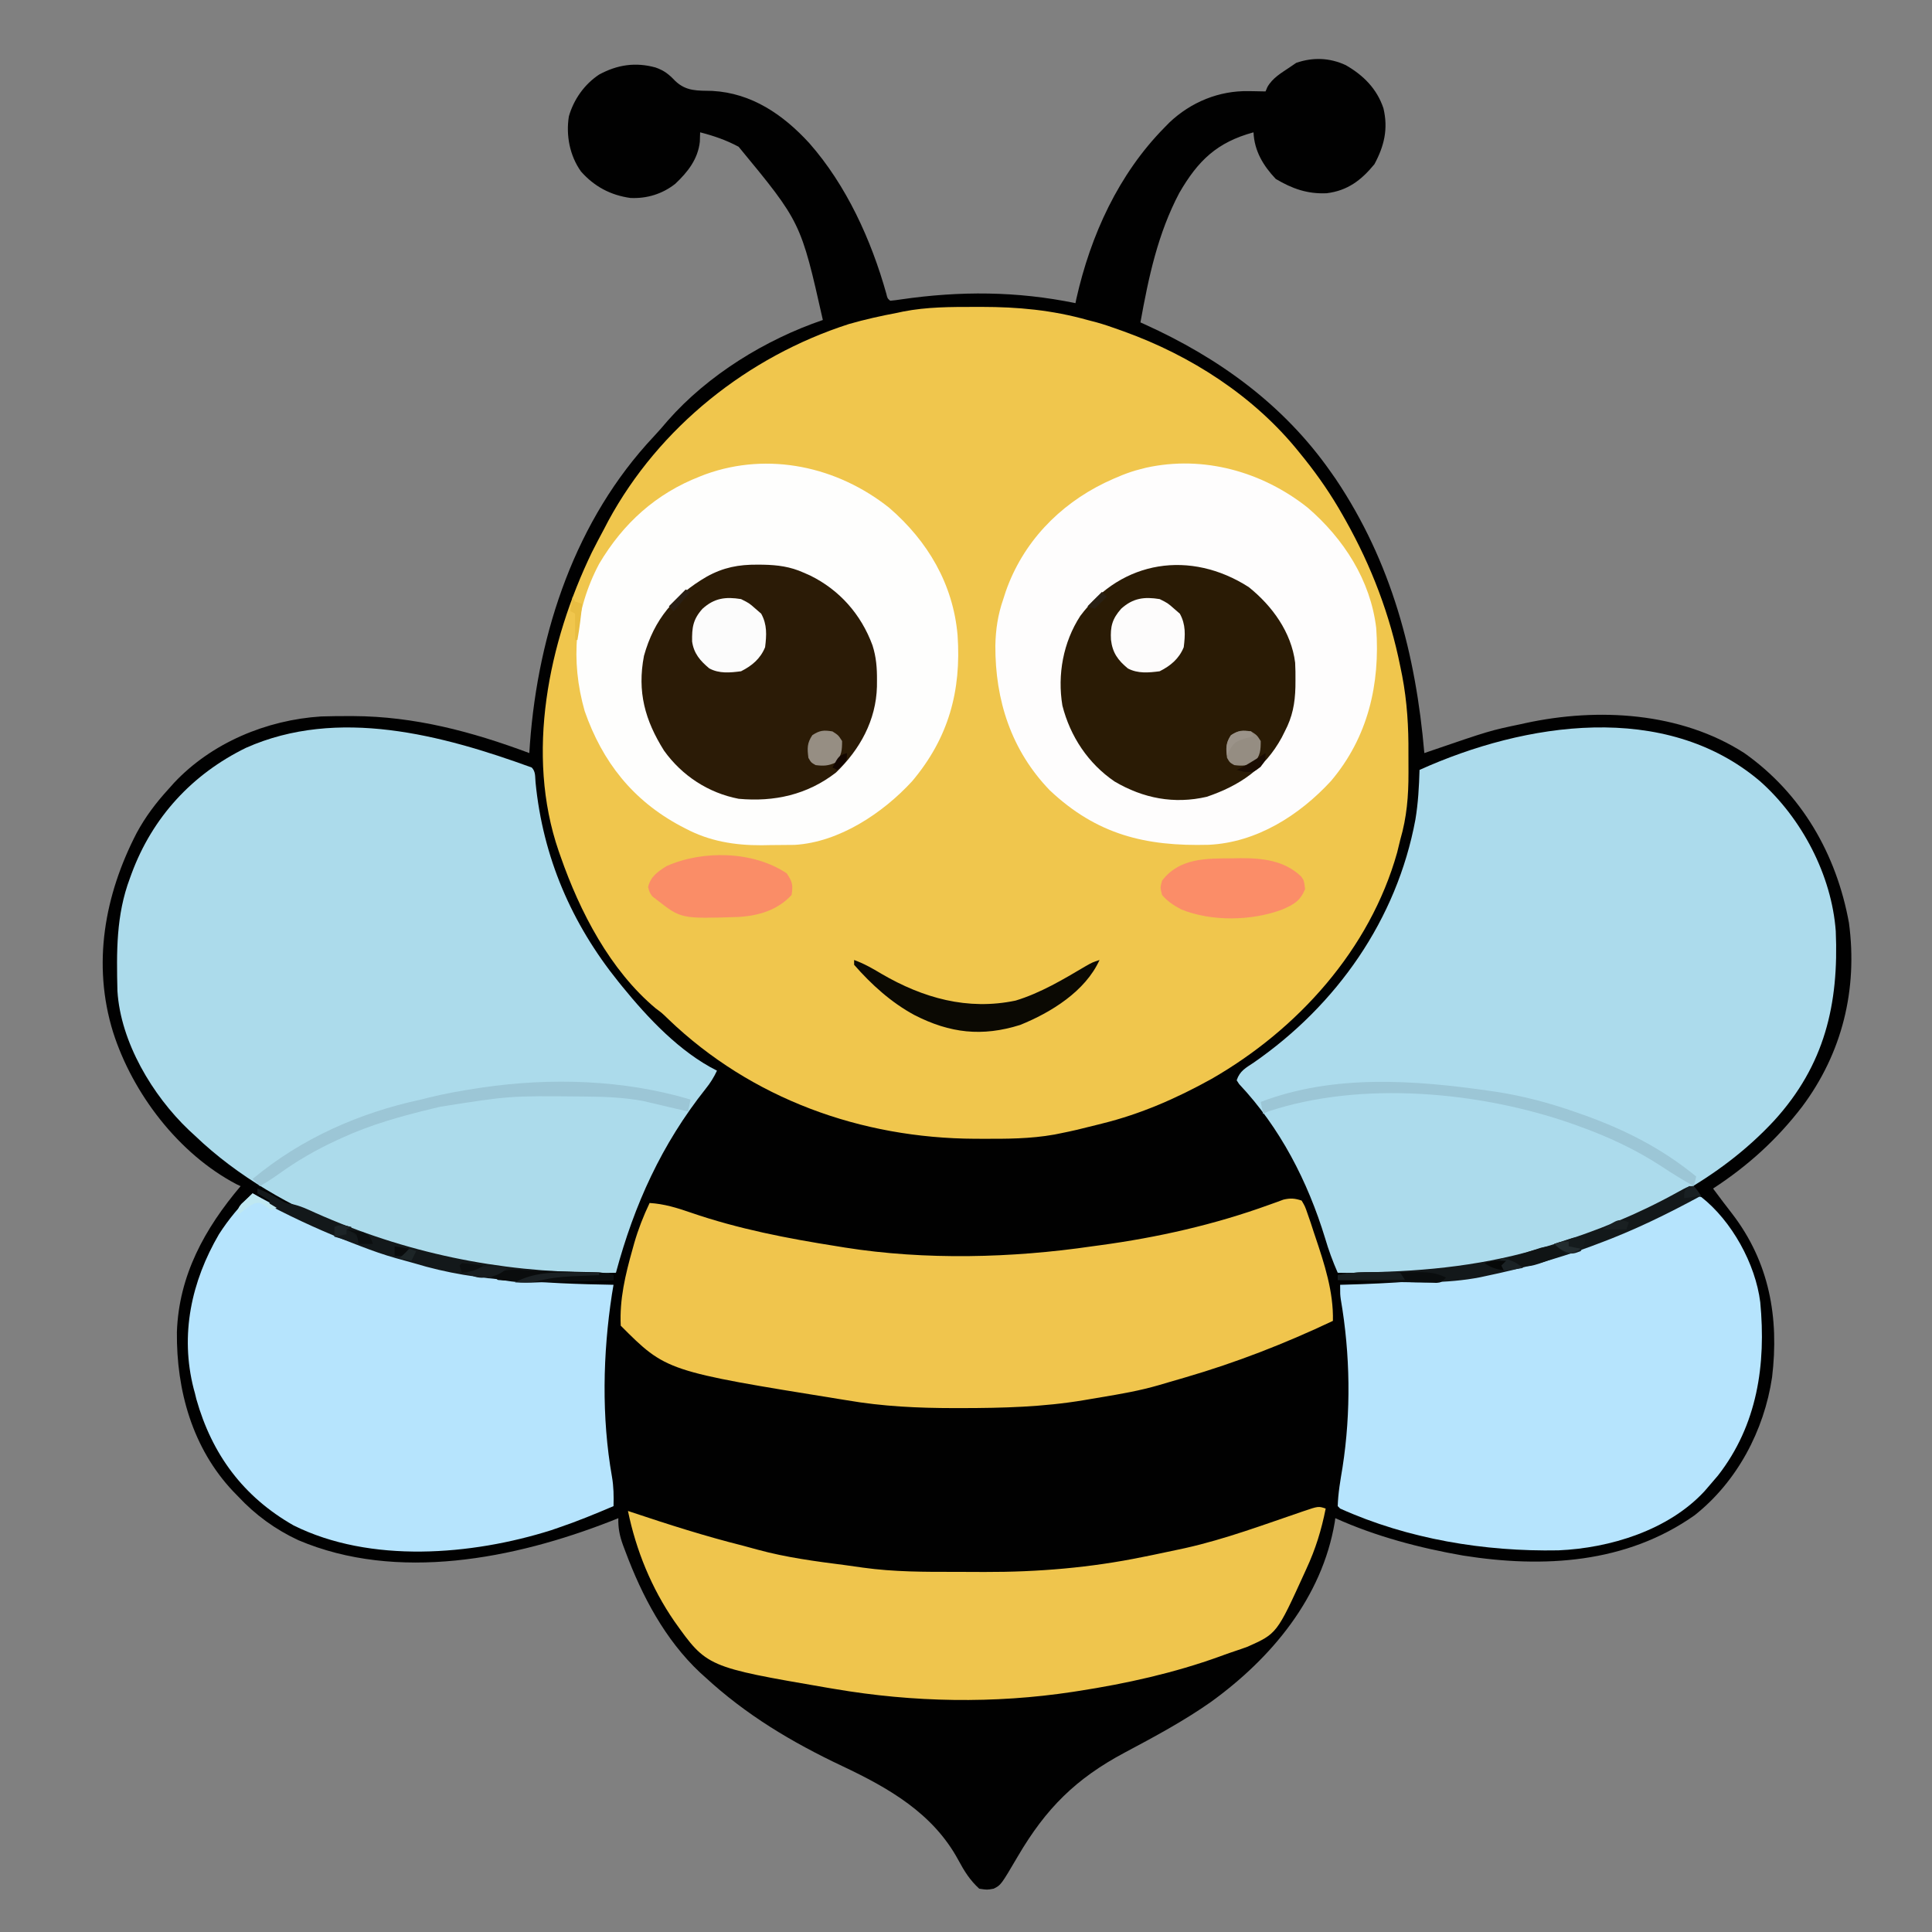 <?xml version="1.0" encoding="UTF-8"?>
<svg version="1.1" xmlns="http://www.w3.org/2000/svg" width="803" height="803">
<rect width="100%" height="100%" fill="#808080" stroke="none"/>
<path d="M0 0 C7.332 4.19 12.974 9.826 15.688 17.938 C17.719 26.47 16.044 33.561 11.938 41.188 C6.489 47.847 0.772 52.197 -7.914 53.254 C-15.98 53.606 -22.186 51.376 -29.062 47.312 C-34.305 41.778 -37.978 35.625 -38.312 27.938 C-53.472 32.067 -61.358 39.643 -69.156 53.125 C-78.123 70.115 -81.913 88.159 -85.312 106.938 C-84.71 107.208 -84.108 107.478 -83.487 107.757 C-52.756 121.673 -25.872 141.058 -6.312 168.938 C-5.23 170.479 -5.23 170.479 -4.125 172.051 C19.084 206.658 29.139 244.833 32.688 285.938 C33.331 285.716 33.974 285.495 34.637 285.267 C59.837 276.63 59.837 276.63 72.688 273.938 C73.353 273.789 74.019 273.641 74.705 273.489 C104.903 266.94 139.202 268.899 165.688 285.938 C189.51 302.747 203.996 327.973 209.176 356.539 C212.861 384.153 206.39 410.616 189.688 432.938 C179.217 446.585 167.083 457.574 152.688 466.938 C153.198 467.612 153.198 467.612 153.719 468.301 C154.767 469.692 155.809 471.087 156.848 472.484 C158.086 474.135 159.344 475.77 160.621 477.391 C176.049 497.479 180.214 520.528 177.215 545.398 C173.902 567.56 162.664 588.782 145 602.75 C116.575 622.78 82.237 624.778 48.806 619.481 C30.717 616.331 12.459 611.512 -4.312 603.938 C-4.387 604.474 -4.462 605.01 -4.539 605.562 C-9.815 637.009 -30.931 662.184 -56.042 680.343 C-67.379 688.306 -79.602 694.848 -91.815 701.348 C-112.16 712.185 -124.563 724.541 -136.234 744.426 C-143.287 756.425 -143.287 756.425 -146.312 757.938 C-149.062 758.438 -149.062 758.438 -152.312 757.938 C-156.212 754.377 -158.526 750.633 -161.022 745.996 C-171.515 726.595 -189.953 716.072 -209.312 706.938 C-230.198 697.074 -249.297 685.673 -266.312 669.938 C-266.991 669.329 -267.669 668.721 -268.367 668.094 C-282.884 654.446 -292.429 636.363 -299.312 617.938 C-299.675 616.981 -300.037 616.025 -300.41 615.039 C-301.785 611.189 -302.432 608.003 -302.312 603.938 C-303.371 604.362 -304.429 604.786 -305.52 605.223 C-345.517 620.823 -394.292 630.522 -435.312 613.088 C-444.791 608.683 -453.199 602.584 -460.312 594.938 C-460.991 594.241 -461.669 593.545 -462.367 592.828 C-479.319 574.906 -486.02 550.883 -485.787 526.604 C-484.994 503.038 -474.223 483.571 -459.312 465.938 C-459.871 465.677 -460.429 465.417 -461.004 465.148 C-485.026 452.548 -504.167 427.485 -512.312 401.938 C-521.056 373.716 -515.881 344.952 -502.5 319.125 C-498.863 312.399 -494.478 306.587 -489.312 300.938 C-488.553 300.085 -487.794 299.233 -487.012 298.355 C-471.335 281.652 -448.536 272.165 -425.828 270.715 C-422.07 270.597 -418.322 270.557 -414.562 270.562 C-413.889 270.563 -413.216 270.564 -412.522 270.565 C-386.993 270.674 -363.116 277.046 -339.312 285.938 C-339.183 283.99 -339.183 283.99 -339.051 282.004 C-335.599 235.511 -320.005 188.848 -287.613 154.391 C-285.604 152.249 -283.701 150.059 -281.812 147.812 C-265.078 128.77 -241.173 114.08 -217.312 105.938 C-226.458 65.265 -226.458 65.265 -252.312 33.938 C-257.422 31.187 -262.705 29.369 -268.312 27.938 C-268.354 29.237 -268.395 30.536 -268.438 31.875 C-269.257 39.114 -273.435 44.413 -278.625 49.312 C-283.988 53.565 -290.451 55.544 -297.281 55.219 C-305.541 54.075 -312.333 50.453 -317.852 44.191 C-322.506 37.645 -324.135 29.222 -322.875 21.312 C-320.87 14.288 -316.405 7.968 -310.312 3.938 C-302.735 -0.187 -295.112 -1.31 -286.812 1 C-283.23 2.257 -281.283 3.827 -278.688 6.562 C-274.034 10.985 -269.429 10.569 -263.258 10.723 C-246.87 11.615 -233.8 20.595 -222.985 32.385 C-207.527 49.907 -197.193 72.667 -190.926 95.017 C-190.478 96.924 -190.478 96.924 -189.312 97.938 C-187.805 97.811 -186.304 97.61 -184.809 97.379 C-160.367 93.823 -136.583 93.928 -112.312 98.938 C-112.189 98.326 -112.065 97.715 -111.938 97.086 C-105.98 70.649 -94.41 45.313 -75.312 25.938 C-74.632 25.244 -73.951 24.55 -73.25 23.836 C-64.28 15.351 -52.68 10.595 -40.375 10.812 C-39.691 10.822 -39.007 10.831 -38.303 10.84 C-36.639 10.863 -34.976 10.899 -33.312 10.938 C-33.06 10.341 -32.807 9.744 -32.547 9.129 C-30.413 5.34 -26.856 3.333 -23.312 0.938 C-22.405 0.319 -21.497 -0.3 -20.562 -0.938 C-13.635 -3.335 -6.663 -3.082 0 0 Z " fill="#010101" transform="translate(559.312,27.062)"/>
<path d="M0 0 C0.928 -0.002 1.857 -0.003 2.814 -0.005 C18.028 0.007 32.099 1.307 46.812 5.438 C48.673 5.921 48.673 5.921 50.57 6.414 C53.711 7.301 56.746 8.32 59.812 9.438 C60.483 9.677 61.153 9.916 61.843 10.163 C89.771 20.221 116.081 37.075 134.812 60.438 C135.592 61.403 136.372 62.369 137.176 63.363 C143.006 70.693 148.2 78.274 152.812 86.438 C153.237 87.185 153.661 87.932 154.098 88.703 C164.835 107.839 172.497 127.899 176.812 149.438 C177.203 151.36 177.203 151.36 177.602 153.321 C179.667 164.115 180.283 174.621 180.204 185.598 C180.187 188.266 180.204 190.932 180.223 193.6 C180.234 203.354 179.543 212.024 176.812 221.438 C176.371 223.228 175.933 225.02 175.5 226.812 C164.174 267.094 134.191 300.296 98.388 320.853 C83.912 328.902 68.927 335.476 52.812 339.438 C52.14 339.607 51.467 339.777 50.774 339.952 C48.602 340.499 46.427 341.034 44.25 341.562 C43.602 341.721 42.954 341.88 42.287 342.044 C40.135 342.548 37.979 343.003 35.812 343.438 C34.915 343.619 34.018 343.801 33.094 343.988 C23.018 345.79 13.013 345.794 2.812 345.75 C1.9 345.748 0.988 345.745 0.048 345.742 C-47.27 345.543 -92.86 329.155 -127.348 296.102 C-130.043 293.482 -130.043 293.482 -132.621 291.586 C-151.627 275.675 -164.172 251.418 -172.188 228.438 C-172.451 227.69 -172.715 226.942 -172.986 226.172 C-186.873 185.846 -177.239 139.445 -159.184 102.002 C-157.58 98.78 -155.891 95.608 -154.188 92.438 C-153.586 91.282 -152.984 90.127 -152.363 88.938 C-131.234 49.957 -94.334 20.636 -52.375 7.125 C-45.724 5.209 -38.988 3.717 -32.188 2.438 C-31.397 2.268 -30.607 2.098 -29.792 1.923 C-19.911 -0.012 -10.031 -0 0 0 Z " fill="#F0C64D" transform="translate(405.188,127.562)"/>
<path d="M0 0 C1.7 1.7 1.37 3.93 1.594 6.216 C4.642 37.207 16.526 64.823 36 89 C36.506 89.629 37.012 90.257 37.534 90.905 C48.28 104.114 61.56 118.28 77 126 C75.695 128.792 74.246 131.116 72.312 133.512 C53.992 156.59 42.63 181.631 35 210 C-2.696 210.998 -38.595 207.077 -74 193 C-74.969 192.625 -75.939 192.25 -76.938 191.863 C-99.943 182.655 -122.052 170.206 -140 153 C-140.831 152.232 -141.663 151.463 -142.52 150.672 C-157.609 136.301 -170.874 114.168 -172.193 92.888 C-172.567 76.665 -172.793 61.414 -167 46 C-166.647 45.03 -166.647 45.03 -166.287 44.04 C-157.591 20.603 -141.098 2.754 -118.75 -8.188 C-80.613 -25.147 -37.298 -13.567 0 0 Z " fill="#ACDBEB" transform="translate(221,319)"/>
<path d="M0 0 C17.339 15.361 29.773 39.076 31.477 62.301 C32.789 92.669 26.868 117.986 5.93 141.001 C-17.095 165.865 -47.671 180.905 -79.523 191.301 C-81.141 191.842 -82.758 192.384 -84.375 192.926 C-94.955 196.423 -105.56 199.293 -116.523 201.301 C-117.331 201.452 -118.138 201.603 -118.97 201.759 C-137.708 205.111 -156.568 204.608 -175.523 204.301 C-177.598 199.544 -179.311 194.92 -180.773 189.926 C-187.994 166.287 -199.457 143.978 -216.493 125.886 C-217.003 125.101 -217.003 125.101 -217.523 124.301 C-216.205 120.345 -213.716 119.143 -210.398 116.926 C-175.913 93.013 -150.962 57.512 -143.234 15.926 C-142.098 9.088 -141.714 2.225 -141.523 -4.699 C-97.671 -24.481 -39.438 -33.511 0 0 Z " fill="#ACDBEC" transform="translate(731.523,324.699)"/>
<path d="M0 0 C16.039 13.861 26.553 31.709 28.406 52.938 C30.013 76.124 24.647 95.689 9.52 113.637 C-2.61 126.842 -20.754 139.001 -39.32 140.099 C-42.724 140.145 -46.127 140.173 -49.531 140.188 C-50.692 140.208 -51.853 140.229 -53.049 140.25 C-64.221 140.3 -74.717 138.58 -84.656 133.312 C-85.325 132.966 -85.995 132.619 -86.684 132.261 C-106.636 121.604 -119.238 105.551 -126.586 84.484 C-132.569 63.428 -130.835 42.704 -120.582 23.297 C-110.595 6.424 -96.933 -5.946 -78.594 -13.062 C-77.836 -13.358 -77.078 -13.653 -76.297 -13.957 C-50.092 -23.389 -21.563 -17.146 0 0 Z " fill="#FEFEFD" transform="translate(369.594,211.062)"/>
<path d="M0 0 C14.917 12.891 26.015 30.072 28.406 49.938 C30.086 73.236 25.019 95.33 9.617 113.535 C-3.501 127.789 -21.284 139.121 -41.196 140.06 C-67.506 140.766 -87.693 135.853 -107.273 117.414 C-123.269 100.835 -129.981 80.015 -129.896 57.298 C-129.757 50.488 -128.84 44.395 -126.594 37.938 C-126.253 36.884 -125.913 35.831 -125.562 34.746 C-118.48 14.48 -103.527 -1.117 -84.419 -10.401 C-79.581 -12.679 -74.801 -14.778 -69.594 -16.062 C-68.806 -16.265 -68.019 -16.467 -67.207 -16.676 C-43.396 -21.908 -18.928 -15.052 0 0 Z " fill="#FEFDFD" transform="translate(543.594,211.062)"/>
<path d="M0 0 C0.862 0.473 1.725 0.946 2.613 1.434 C17.924 9.762 33.215 17.196 49.899 22.343 C54.642 23.827 59.344 25.443 64.055 27.027 C92.009 36.049 120.866 37.514 150 38 C149.783 39.292 149.567 40.583 149.344 41.914 C145.548 66.701 144.983 93 149.344 117.742 C150.066 121.879 150.115 125.805 150 130 C142.412 133.231 134.816 136.359 127 139 C125.571 139.493 125.571 139.493 124.113 139.996 C90.972 150.473 48.871 153.88 17 138 C-3.932 126.057 -16.907 108.451 -23.395 85.504 C-23.594 84.678 -23.794 83.851 -24 83 C-24.166 82.399 -24.333 81.797 -24.504 81.178 C-30.256 58.682 -25.442 36.61 -14 17 C-9.909 10.634 -5.393 5.271 0 0 Z " fill="#B6E4FD" transform="translate(105,496)"/>
<path d="M0 0 C12.632 9.916 22.492 27.745 24.488 43.715 C26.946 69.644 23.288 94.733 6.934 115.719 C5.596 117.316 4.243 118.901 2.871 120.469 C2.317 121.107 1.762 121.745 1.191 122.402 C-13.817 138.524 -37.986 145.916 -59.398 146.84 C-90.142 147.419 -121.951 142.167 -150.129 129.469 C-150.459 129.139 -150.789 128.809 -151.129 128.469 C-150.979 123.058 -150.013 117.673 -149.129 112.344 C-145.564 89.358 -145.908 65.395 -149.854 42.514 C-150.129 40.469 -150.129 40.469 -150.129 36.469 C-149.366 36.449 -148.602 36.429 -147.816 36.409 C-110.93 35.408 -74.559 31.864 -40.129 17.469 C-39.237 17.097 -38.345 16.725 -37.426 16.341 C-34.591 15.148 -31.765 13.937 -28.941 12.719 C-27.942 12.289 -26.943 11.86 -25.913 11.417 C-19.27 8.52 -12.846 5.39 -6.646 1.63 C-2.679 -0.668 -2.679 -0.668 0 0 Z " fill="#B6E4FD" transform="translate(707.129,497.531)"/>
<path d="M0 0 C1.406 2.379 1.406 2.379 2.5 5.562 C2.91 6.741 3.32 7.919 3.742 9.133 C4.163 10.421 4.582 11.71 5 13 C5.217 13.645 5.434 14.291 5.657 14.956 C9.47 26.303 13.289 37.925 13 50 C-6.898 59.423 -27.23 67.339 -48.375 73.5 C-49.053 73.7 -49.731 73.9 -50.43 74.105 C-51.856 74.523 -53.284 74.936 -54.713 75.344 C-56.267 75.79 -57.819 76.247 -59.367 76.714 C-67.253 79.008 -75.241 80.401 -83.332 81.735 C-85.668 82.122 -88.001 82.523 -90.334 82.926 C-107.331 85.8 -124.235 86.237 -141.438 86.25 C-142.406 86.251 -143.374 86.252 -144.372 86.253 C-159.468 86.242 -174.095 85.573 -189 83 C-190.303 82.791 -190.303 82.791 -191.633 82.578 C-264.104 70.896 -264.104 70.896 -283 52 C-283.541 40.99 -281.081 30.845 -278.125 20.312 C-277.758 18.994 -277.758 18.994 -277.384 17.649 C-275.71 11.859 -273.592 6.441 -271 1 C-264.928 1.372 -259.662 3.007 -253.92 4.987 C-234.036 11.833 -213.727 15.736 -193 19 C-191.956 19.171 -190.911 19.342 -189.835 19.518 C-156.434 24.81 -120.399 23.893 -87 19 C-85.969 18.861 -84.938 18.722 -83.876 18.578 C-59.877 15.331 -36.288 10.025 -13.514 1.757 C-12.467 1.383 -11.419 1.01 -10.34 0.625 C-9.426 0.287 -8.512 -0.05 -7.57 -0.398 C-4.634 -1.086 -2.851 -0.949 0 0 Z " fill="#F0C54D" transform="translate(541,499)"/>
<path d="M0 0 C-1.754 8.843 -4.201 16.828 -8 25 C-8.42 25.927 -8.42 25.927 -8.848 26.872 C-20.294 51.983 -20.294 51.983 -32.5 57.438 C-34.345 58.101 -36.192 58.764 -38.058 59.367 C-40.03 60.01 -41.969 60.716 -43.914 61.438 C-63.047 68.368 -82.985 72.778 -103.062 75.875 C-103.733 75.978 -104.403 76.082 -105.094 76.189 C-137.798 81.17 -171.412 80.56 -204 75 C-205.061 74.823 -206.122 74.647 -207.215 74.465 C-257.206 65.868 -257.206 65.868 -270.751 46.812 C-280.24 33.05 -286.632 17.359 -290 1 C-289.471 1.177 -288.941 1.355 -288.396 1.538 C-273.098 6.652 -257.797 11.53 -242.145 15.45 C-240.171 15.956 -238.208 16.504 -236.246 17.055 C-224.241 20.339 -211.984 21.952 -199.655 23.526 C-197.223 23.841 -194.793 24.183 -192.368 24.551 C-179.464 26.356 -166.578 26.337 -153.566 26.316 C-149.667 26.313 -145.77 26.336 -141.871 26.361 C-119.643 26.419 -97.788 24.6 -76 20.125 C-74.675 19.858 -73.351 19.591 -72.026 19.325 C-68.345 18.576 -64.672 17.794 -61 17 C-60.131 16.812 -59.261 16.625 -58.366 16.432 C-41.683 12.708 -25.507 6.627 -9.344 1.136 C-3.028 -1.009 -3.028 -1.009 0 0 Z " fill="#EFC54D" transform="translate(551,627)"/>
<path d="M0 0 C0.796 0.006 1.592 0.011 2.412 0.017 C8.434 0.141 13.647 0.822 19.188 3.312 C20.076 3.703 20.964 4.094 21.879 4.496 C34.168 10.53 43.098 20.708 47.816 33.512 C49.383 38.394 49.726 42.958 49.688 48.062 C49.683 48.934 49.678 49.806 49.672 50.704 C49.298 64.682 42.632 76.784 32.66 86.391 C20.743 95.653 6.965 98.672 -7.812 97.312 C-20.397 94.888 -31.377 87.697 -38.812 77.312 C-46.741 64.683 -50.022 52.836 -47.16 37.91 C-42.951 22.717 -34.415 12.744 -21.051 4.976 C-14.116 1.129 -7.786 -0.058 0 0 Z " fill="#2B1B06" transform="translate(314.812,234.688)"/>
<path d="M0 0 C9.751 7.803 17.722 18.754 19.302 31.421 C19.436 33.914 19.468 36.379 19.438 38.875 C19.43 39.753 19.422 40.63 19.415 41.535 C19.242 48.328 18.201 53.938 15 60 C14.576 60.846 14.152 61.691 13.715 62.562 C6.63 75.509 -3.697 82.479 -17.418 87.168 C-30.999 90.322 -43.849 87.823 -55.75 80.812 C-66.691 73.361 -74.178 62.107 -77.438 49.25 C-79.559 36.425 -77.115 22.957 -70 12 C-52.558 -11.349 -24.079 -15.429 0 0 Z " fill="#2A1B05" transform="translate(519,244)"/>
<path d="M0 0 C2.35 3.526 2.664 4.85 2 9 C-3.884 15.326 -11.696 17.638 -20.193 18.126 C-43.9 18.883 -43.9 18.883 -54 11 C-54.619 10.526 -55.237 10.051 -55.875 9.562 C-57 8 -57 8 -57.625 5.688 C-56.613 1.336 -53.674 -0.665 -50 -3 C-34.929 -9.753 -13.882 -9.319 0 0 Z " fill="#FA8D67" transform="translate(327,363)"/>
<path d="M0 0 C1.086 -0.021 2.172 -0.041 3.291 -0.062 C12.582 -0.107 21.65 0.866 28.641 7.574 C29.812 9.25 29.812 9.25 30.25 12.812 C28.206 17.7 25.584 19.192 20.812 21.25 C8.192 26.033 -8.607 26.355 -21.188 21.25 C-24.304 19.605 -26.885 17.937 -29.188 15.25 C-30 12.188 -30 12.188 -29.188 9.25 C-21.934 -0.202 -10.828 0.051 0 0 Z " fill="#FB8D68" transform="translate(512.188,356.75)"/>
<path d="M0 0 C4.098 1.493 7.642 3.505 11.375 5.75 C28.574 15.788 47.115 21.07 67.102 16.879 C77.44 13.744 86.923 8.07 96.172 2.602 C99 1 99 1 102 0 C96.099 13.034 81.794 21.841 69 27 C53.189 31.964 39.831 30.446 25.08 22.894 C15.474 17.717 7.159 10.195 0 2 C0 1.34 0 0.68 0 0 Z " fill="#0B0903" transform="translate(355,399)"/>
<path d="M0 0 C0.768 0.11 1.536 0.22 2.327 0.333 C13.647 2.062 24.515 4.964 35.312 8.75 C36.442 9.146 37.572 9.542 38.736 9.949 C55.994 16.11 71.329 23.897 85.562 35.562 C85.233 36.883 84.903 38.203 84.562 39.562 C79.91 36.957 75.444 34.204 71 31.25 C60.174 24.201 48.734 18.897 36.562 14.562 C35.6 14.214 34.637 13.866 33.645 13.508 C-4.422 0.254 -53.667 -4.359 -92.438 8.562 C-93.427 9.057 -93.427 9.057 -94.438 9.562 C-94.767 7.912 -95.097 6.263 -95.438 4.562 C-65.126 -7.022 -31.487 -4.55 0 0 Z " fill="#9CC6D6" transform="translate(619.438,453.438)"/>
<path d="M0 0 C-0.33 1.65 -0.66 3.3 -1 5 C-1.614 4.854 -2.228 4.708 -2.861 4.557 C-5.697 3.885 -8.536 3.224 -11.375 2.562 C-12.341 2.332 -13.306 2.102 -14.301 1.865 C-15.261 1.643 -16.221 1.421 -17.211 1.191 C-18.08 0.987 -18.95 0.783 -19.845 0.573 C-27.572 -0.83 -35.321 -1.17 -43.16 -1.238 C-44.1 -1.248 -45.039 -1.258 -46.007 -1.268 C-75.224 -1.543 -75.224 -1.543 -104 3 C-105.086 3.257 -106.173 3.515 -107.292 3.78 C-120.225 6.904 -132.893 10.414 -145 16 C-145.646 16.295 -146.292 16.59 -146.957 16.894 C-155.614 20.887 -163.513 25.422 -171.23 31.02 C-173.756 32.825 -176.315 34.444 -179 36 C-179.99 35.01 -180.98 34.02 -182 33 C-161.684 16.13 -137.757 5.544 -112 0 C-110.956 -0.262 -109.912 -0.523 -108.836 -0.793 C-102.253 -2.434 -95.639 -3.604 -88.938 -4.625 C-87.733 -4.81 -87.733 -4.81 -86.505 -4.998 C-57.947 -9.176 -27.757 -8.26 0 0 Z " fill="#9CC6D6" transform="translate(287,457)"/>
<path d="M0 0 C3.375 1.688 3.375 1.688 6 4 C6.784 4.681 7.567 5.361 8.375 6.062 C10.882 10.594 10.626 14.937 10 20 C8.086 24.734 4.546 27.727 0 30 C-4.559 30.597 -9.074 31.045 -13.211 28.801 C-16.975 25.648 -19.628 22.622 -20.336 17.633 C-20.425 11.895 -20.012 8.435 -16 4 C-11.069 -0.461 -6.386 -1.03 0 0 Z " fill="#FCFCFC" transform="translate(308,249)"/>
<path d="M0 0 C3.375 1.688 3.375 1.688 6 4 C6.784 4.681 7.567 5.361 8.375 6.062 C10.882 10.594 10.626 14.937 10 20 C8.086 24.734 4.546 27.727 0 30 C-4.552 30.596 -9.058 31.023 -13.211 28.836 C-17.362 25.421 -19.612 22.314 -20.246 16.898 C-20.548 11.419 -19.746 8.239 -16 4 C-11.069 -0.461 -6.386 -1.03 0 0 Z " fill="#FDFCFC" transform="translate(482,249)"/>
<path d="M0 0 C1.625 2 1.625 2 3 4 C-11.02 11.617 -25.027 18.474 -40 24 C-41.288 24.486 -41.288 24.486 -42.602 24.982 C-56.827 30.284 -71.643 34.275 -86.5 37.375 C-87.214 37.53 -87.928 37.686 -88.664 37.846 C-102.762 40.612 -117.286 40.088 -131.562 39.562 C-133.171 39.509 -134.78 39.456 -136.389 39.404 C-140.259 39.278 -144.13 39.142 -148 39 C-148 38.34 -148 37.68 -148 37 C-144.197 36.118 -140.649 35.864 -136.75 35.824 C-110.837 35.386 -85.837 32.816 -61 25 C-60.13 24.733 -59.259 24.466 -58.363 24.191 C-40.57 18.706 -23.457 11.758 -7.151 2.743 C-2.182 0 -2.182 0 0 0 Z " fill="#13181A" transform="translate(704,493)"/>
<path d="M0 0 C3.671 1.335 6.859 3.037 10.156 5.098 C12.011 6.107 12.011 6.107 14.281 6.43 C17.755 7.158 20.795 8.589 24 10.062 C61.591 26.793 99.969 34.704 141.009 34.874 C143.532 34.98 145.601 35.26 148 36 C148 36.66 148 37.32 148 38 C119.42 39.331 92.668 39.445 65 31 C62.521 30.311 60.042 29.624 57.562 28.938 C52.591 27.543 47.811 25.859 43 24 C42.268 23.721 41.535 23.442 40.781 23.155 C28.475 18.446 16.68 13.094 5 7 C5 6.34 5 5.68 5 5 C4.175 4.505 3.35 4.01 2.5 3.5 C1.675 3.005 0.85 2.51 0 2 C0 1.34 0 0.68 0 0 Z " fill="#13181A" transform="translate(107,494)"/>
<path d="M0 0 C0.828 0.017 1.656 0.034 2.509 0.051 C3.404 0.075 4.3 0.099 5.223 0.124 C6.143 0.145 7.063 0.166 8.011 0.188 C9.959 0.234 11.908 0.283 13.856 0.334 C16.837 0.412 19.817 0.479 22.797 0.545 C24.689 0.592 26.581 0.639 28.473 0.686 C29.811 0.716 29.811 0.716 31.176 0.746 C32.01 0.769 32.844 0.793 33.703 0.816 C34.8 0.844 34.8 0.844 35.919 0.873 C38.034 1.042 39.942 1.465 41.981 2.038 C41.981 2.698 41.981 3.358 41.981 4.038 C36.325 4.231 30.67 4.41 25.013 4.575 C23.093 4.633 21.173 4.695 19.252 4.761 C16.477 4.856 13.702 4.937 10.926 5.014 C10.081 5.046 9.236 5.079 8.365 5.112 C2.335 5.26 -3.157 4.436 -9.019 3.038 C-5.553 0.727 -4.06 -0.094 0 0 Z " fill="#0A0D0E" transform="translate(213.019,527.962)"/>
<path d="M0 0 C2.438 1.562 2.438 1.562 4 4 C4 7.788 3.837 10.039 1.312 12.938 C-1.691 14.317 -3.73 14.417 -7 14 C-8.875 12.938 -8.875 12.938 -10 11 C-10.5 7.069 -10.6 4.899 -8.375 1.562 C-5.283 -0.472 -3.636 -0.606 0 0 Z " fill="#958D82" transform="translate(520,304)"/>
<path d="M0 0 C2.438 1.562 2.438 1.562 4 4 C4 7.788 3.837 10.039 1.312 12.938 C-1.691 14.317 -3.73 14.417 -7 14 C-8.875 12.938 -8.875 12.938 -10 11 C-10.5 7.069 -10.6 4.899 -8.375 1.562 C-5.283 -0.472 -3.636 -0.606 0 0 Z " fill="#968E83" transform="translate(346,304)"/>
<path d="M0 0 C1.137 -0.005 1.137 -0.005 2.297 -0.01 C3.894 -0.015 5.491 -0.017 7.087 -0.017 C9.523 -0.02 11.959 -0.038 14.395 -0.057 C15.951 -0.06 17.507 -0.062 19.062 -0.062 C19.787 -0.07 20.511 -0.077 21.257 -0.084 C25.294 -0.066 28.397 0.379 32.031 2.168 C30.031 4.168 30.031 4.168 28.158 4.371 C27.399 4.348 26.639 4.326 25.857 4.303 C24.996 4.283 24.135 4.263 23.249 4.242 C22.318 4.21 21.388 4.178 20.43 4.145 C19.002 4.107 19.002 4.107 17.546 4.069 C14.499 3.986 11.453 3.89 8.406 3.793 C6.344 3.735 4.281 3.677 2.219 3.621 C-2.844 3.481 -7.906 3.328 -12.969 3.168 C-12.969 2.508 -12.969 1.848 -12.969 1.168 C-8.644 0.111 -4.426 0.007 0 0 Z " fill="#0A0D0E" transform="translate(568.969,528.832)"/>
<path d="M0 0 C1.812 1.5 1.812 1.5 3 3 C-11.785 8.706 -11.785 8.706 -18 8 C-19.875 6.5 -19.875 6.5 -21 5 C-17.328 3.744 -13.639 2.542 -9.938 1.375 C-9.122 1.115 -8.306 0.854 -7.465 0.586 C-4.809 -0.045 -2.716 -0.312 0 0 Z " fill="#101415" transform="translate(648,518)"/>
<path d="M0 0 C0.962 -0.021 1.925 -0.041 2.916 -0.062 C3.834 -0.068 4.753 -0.073 5.699 -0.078 C6.955 -0.092 6.955 -0.092 8.237 -0.106 C8.922 0.011 9.607 0.129 10.312 0.25 C10.973 1.24 11.633 2.23 12.312 3.25 C3.072 3.25 -6.168 3.25 -15.688 3.25 C-15.688 2.59 -15.688 1.93 -15.688 1.25 C-10.427 0.078 -5.369 0.029 0 0 Z " fill="#171D1F" transform="translate(571.688,528.75)"/>
<path d="M0 0 C0 0.33 0 0.66 0 1 C-6.658 2.746 -13.103 3.769 -20 3 C-20.99 2.34 -21.98 1.68 -23 1 C-15.892 -2.668 -7.627 -0.969 0 0 Z " fill="#0A0C0D" transform="translate(227,529)"/>
<path d="M0 0 C1.009 0.009 2.017 0.018 3.057 0.027 C5.517 0.051 7.977 0.083 10.438 0.125 C10.438 0.455 10.438 0.785 10.438 1.125 C8.537 1.198 8.537 1.198 6.598 1.273 C4.898 1.349 3.199 1.424 1.5 1.5 C0.254 1.546 0.254 1.546 -1.018 1.594 C-6.031 1.828 -10.686 2.452 -15.551 3.697 C-18.601 4.346 -21.455 4.257 -24.562 4.125 C-16.748 -0.033 -8.685 -0.149 0 0 Z " fill="#1B2124" transform="translate(238.562,528.875)"/>
<path d="M0 0 C-2.83 2.386 -4.814 3.44 -8.5 3.812 C-9.253 3.901 -10.006 3.99 -10.781 4.082 C-13.328 3.988 -14.823 3.282 -17 2 C-10.991 -1.266 -6.675 -1.115 0 0 Z " fill="#171C1F" transform="translate(211,527)"/>
<path d="M0 0 C-0.625 2.438 -0.625 2.438 -2 5 C-4.812 6.062 -4.812 6.062 -8 6 C-10.875 4.062 -10.875 4.062 -13 2 C-11.399 1.468 -9.794 0.95 -8.188 0.438 C-7.294 0.147 -6.401 -0.143 -5.48 -0.441 C-3 -1 -3 -1 0 0 Z " fill="#151B1D" transform="translate(659,515)"/>
<path d="M0 0 C0 0.66 0 1.32 0 2 C0.495 2.495 0.99 2.99 1.5 3.5 C1.995 3.995 2.49 4.49 3 5 C3 5.66 3 6.32 3 7 C-0.3 6.01 -3.6 5.02 -7 4 C-7 2.68 -7 1.36 -7 0 C-4.333 -1.333 -2.833 -0.671 0 0 Z " fill="#151A1C" transform="translate(146,510)"/>
<path d="M0 0 C3.3 1.98 6.6 3.96 10 6 C9.01 6.495 9.01 6.495 8 7 C7.216 6.505 6.433 6.01 5.625 5.5 C3.214 3.819 3.214 3.819 1 4.062 C-1.686 5.322 -3.76 7.071 -6 9 C-6 6 -6 6 -4.688 4.395 C-3.125 2.93 -1.562 1.465 0 0 Z " fill="#BFE8F1" transform="translate(105,496)"/>
<path d="M0 0 C0.33 0.66 0.66 1.32 1 2 C1.99 2.33 2.98 2.66 4 3 C3.475 8.03 2.894 13.019 2 18 C1.67 18 1.34 18 1 18 C1 14.37 1 10.74 1 7 C0.34 6.67 -0.32 6.34 -1 6 C-0.67 4.02 -0.34 2.04 0 0 Z " fill="#E8BD42" transform="translate(238,248)"/>
<path d="M0 0 C1.462 0.229 2.92 0.484 4.375 0.75 C5.593 0.959 5.593 0.959 6.836 1.172 C9 2 9 2 10.289 4.078 C10.641 5.029 10.641 5.029 11 6 C9.02 6 7.04 6 5 6 C4.876 5.072 4.876 5.072 4.75 4.125 C4.199 1.814 4.199 1.814 1.953 0.867 C1.309 0.581 0.664 0.295 0 0 Z " fill="#0B0E0F" transform="translate(144,511)"/>
<path d="M0 0 C0 3 0 3 -2.062 5.75 C-5 8 -5 8 -8.812 7.812 C-9.864 7.544 -10.916 7.276 -12 7 C-11.141 6.586 -11.141 6.586 -10.266 6.164 C-8.01 5.005 -5.891 3.731 -3.75 2.375 C-2.69 1.706 -2.69 1.706 -1.609 1.023 C-1.078 0.686 -0.547 0.348 0 0 Z " fill="#1A0C02" transform="translate(526,313)"/>
<path d="M0 0 C0.33 0.66 0.66 1.32 1 2 C-0.671 2.433 -0.671 2.433 -2.375 2.875 C-6.189 4.059 -7.294 4.666 -9.125 8.125 C-9.414 8.744 -9.703 9.363 -10 10 C-10.322 6.463 -10.413 4.604 -8.375 1.625 C-5.396 -0.413 -3.537 -0.322 0 0 Z " fill="#9B9389" transform="translate(520,304)"/>
<path d="M0 0 C1.525 0.089 3.047 0.245 4.562 0.438 C5.802 0.59 5.802 0.59 7.066 0.746 C7.704 0.83 8.343 0.914 9 1 C5.812 3.125 3.735 3.502 0 4 C-0.33 3.01 -0.66 2.02 -1 1 C-0.67 0.67 -0.34 0.34 0 0 Z " fill="#0C0F10" transform="translate(192,525)"/>
<path d="M0 0 C3.821 0.531 6.062 1.497 9 4 C2.945 4.977 2.945 4.977 1 5 C0.34 4.34 -0.32 3.68 -1 3 C-0.67 2.01 -0.34 1.02 0 0 Z " fill="#1B2225" transform="translate(624,523)"/>
<path d="M0 0 C0.66 0.33 1.32 0.66 2 1 C-0.31 3.64 -2.62 6.28 -5 9 C-5.66 8.34 -6.32 7.68 -7 7 C-4.69 4.69 -2.38 2.38 0 0 Z " fill="#291F14" transform="translate(285,245)"/>
<path d="M0 0 C-0.33 0.99 -0.66 1.98 -1 3 C-4.3 3 -7.6 3 -11 3 C-4.333 -1.444 -4.333 -1.444 0 0 Z " fill="#1A2022" transform="translate(677,508)"/>
<path d="M0 0 C0 0.66 0 1.32 0 2 C1.65 2.33 3.3 2.66 5 3 C3.312 4.125 3.312 4.125 1 5 C-2.099 4.114 -3.713 3.287 -6 1 C-3 0 -3 0 0 0 Z " fill="#232C2F" transform="translate(652,516)"/>
<path d="M0 0 C-0.99 0.495 -0.99 0.495 -2 1 C-2 1.66 -2 2.32 -2 3 C-3.65 3.33 -5.3 3.66 -7 4 C-7 2.68 -7 1.36 -7 0 C-4.333 -1.333 -2.833 -0.671 0 0 Z " fill="#1D2427" transform="translate(146,510)"/>
<path d="M0 0 C0.99 0.33 1.98 0.66 3 1 C2.34 2.32 1.68 3.64 1 5 C-0.65 4.67 -2.3 4.34 -4 4 C-2.68 2.68 -1.36 1.36 0 0 Z " fill="#1D2527" transform="translate(170,519)"/>
<path d="M0 0 C0.66 0.66 1.32 1.32 2 2 C0.35 3.65 -1.3 5.3 -3 7 C-3.99 6.67 -4.98 6.34 -6 6 C-4.02 4.02 -2.04 2.04 0 0 Z " fill="#292014" transform="translate(458,246)"/>
<path d="M0 0 C-0.66 0.66 -1.32 1.32 -2 2 C-1.67 2.66 -1.34 3.32 -1 4 C-4.375 3.453 -6.082 2.945 -9 1 C-5.927 0.089 -3.199 -0.089 0 0 Z " fill="#060808" transform="translate(626,524)"/>
<path d="M0 0 C0.66 0 1.32 0 2 0 C3.625 2 3.625 2 5 4 C2.69 4.33 0.38 4.66 -2 5 C-2 2 -2 2 0 0 Z " fill="#192023" transform="translate(702,493)"/>
<path d="M0 0 C2.97 0.495 2.97 0.495 6 1 C4.688 2.5 4.688 2.5 3 4 C2.01 4 1.02 4 0 4 C0 2.68 0 1.36 0 0 Z " fill="#090B0C" transform="translate(164,518)"/>
<path d="M0 0 C0 3 0 3 -2 5.188 C-2.66 5.786 -3.32 6.384 -4 7 C-4.66 6.67 -5.32 6.34 -6 6 C-3.375 1.125 -3.375 1.125 0 0 Z " fill="#130600" transform="translate(352,313)"/>
</svg>

